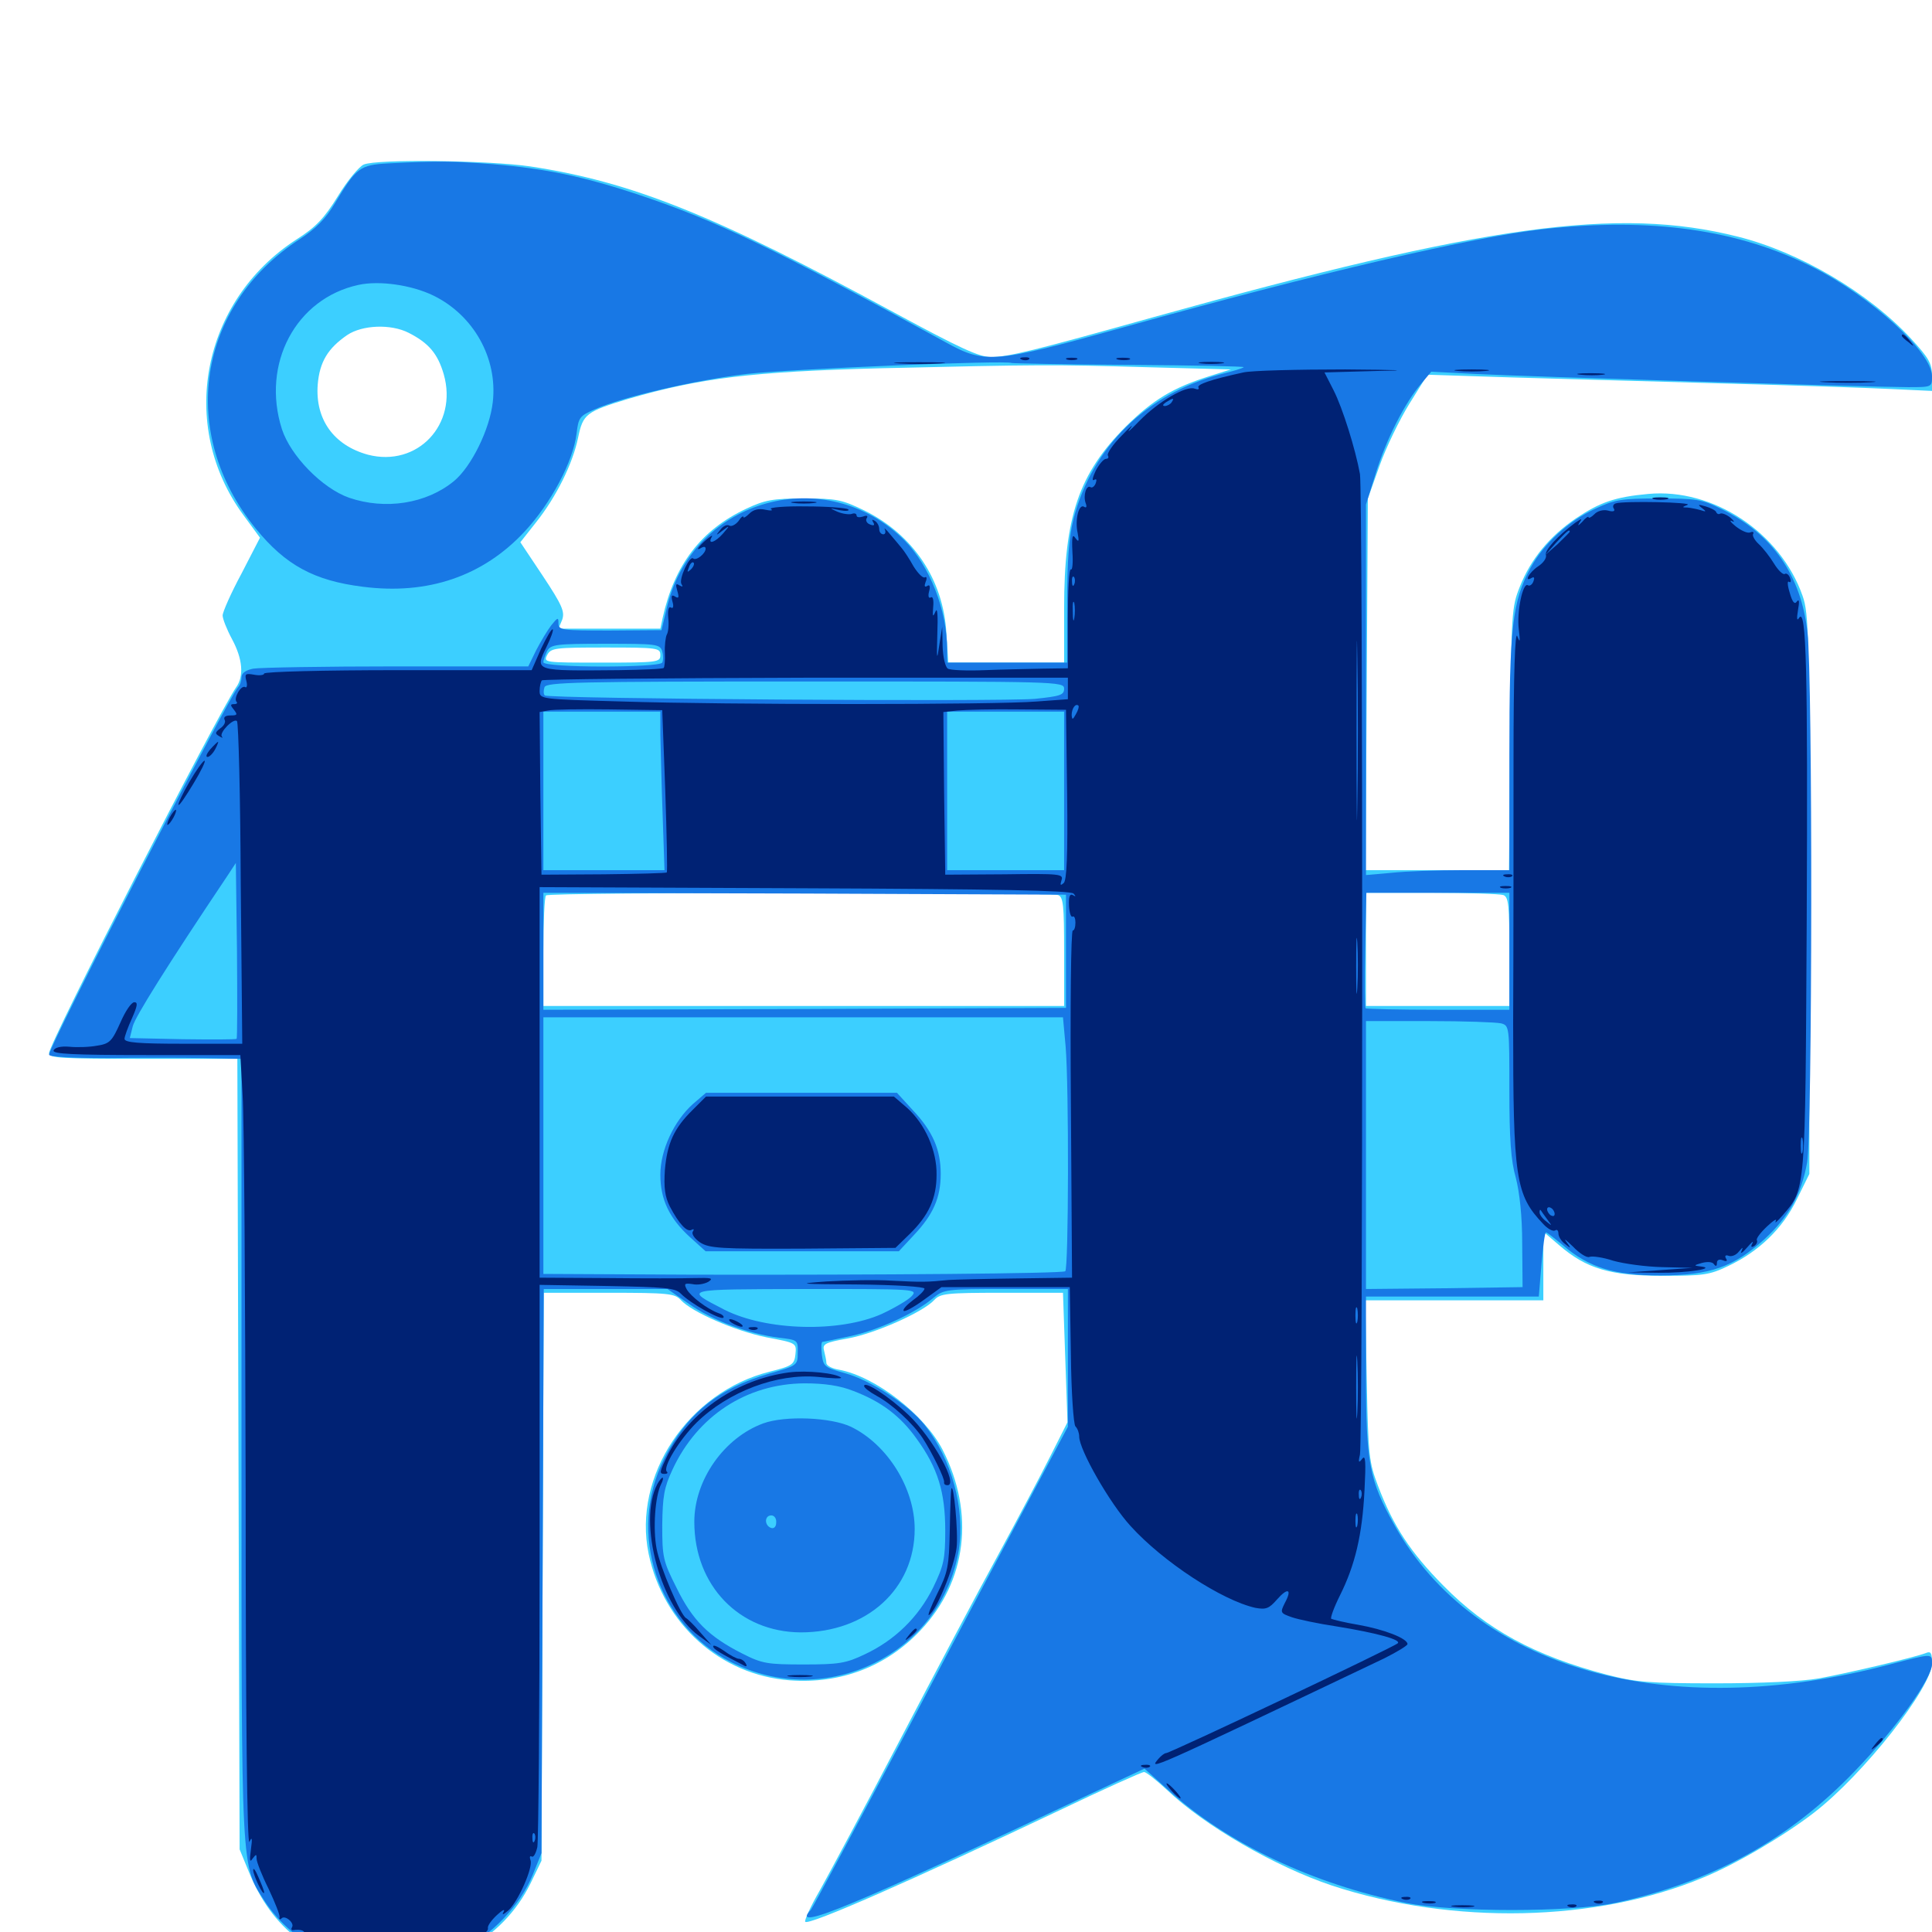 <svg xmlns="http://www.w3.org/2000/svg" viewBox="0 -1000 1000 1000">
	<path fill="#3ccfff" d="M188.281 -914.844C185.938 -913.867 179.883 -906.641 175 -898.633C167.773 -886.914 163.477 -882.422 153.32 -875.977C104.297 -844.141 91.992 -779.688 125.977 -733.398L134.57 -721.68L125 -703.125C119.531 -692.969 115.234 -683.203 115.234 -681.445C115.234 -679.688 117.383 -674.219 120.117 -669.141C125.586 -658.984 126.367 -650 122.266 -644.336C112.5 -630.078 25.391 -460.156 25.391 -454.883C25.391 -452.344 31.445 -451.953 74.219 -451.953H122.852L123.438 -247.461L124.023 -42.773L128.516 -31.836C140.82 -1.172 162.5 15.039 194.727 18.164C228.516 21.289 260.156 4.297 274.609 -25.195L280.273 -36.914L280.859 -183.984L281.445 -330.859H315.234C345.898 -330.859 349.219 -330.469 352.344 -327.148C358.008 -320.898 380.469 -311.133 396.68 -307.812C412.305 -304.883 412.305 -304.883 411.719 -299.023C411.133 -293.75 410.156 -292.969 398.438 -290.039C356.25 -279.492 327.344 -236.133 335.742 -195.703C343.359 -159.375 372.852 -133.008 408.789 -130.273C434.961 -128.32 458.789 -137.305 476.562 -156.25C500.391 -181.445 504.688 -216.797 487.891 -249.609C478.516 -267.773 453.125 -287.5 434.375 -291.016C430.664 -291.602 427.734 -293.164 427.734 -294.531C427.734 -295.703 427.148 -298.438 426.562 -300.781C425.586 -304.297 426.758 -305.078 438.867 -307.227C452.93 -309.766 477.93 -320.898 483.594 -327.148C486.719 -330.469 489.844 -330.859 518.555 -330.859H550.195L551.367 -297.266L552.539 -263.867L543.555 -246.094C538.672 -236.328 526.562 -213.477 516.602 -195.117C506.641 -176.953 483.789 -133.789 465.82 -99.414C447.852 -65.039 429.102 -30.078 424.414 -21.68C419.531 -13.281 416.211 -5.859 416.797 -5.273C418.75 -3.32 472.461 -26.953 548.633 -63.086C571.484 -74.023 591.016 -82.812 592.188 -82.812C593.164 -82.812 598.438 -78.711 603.906 -73.633C623.633 -54.883 659.766 -33.984 689.453 -24.023C751.953 -3.516 826.172 -5.078 881.445 -28.125C898.633 -35.156 923.438 -49.805 938.867 -61.719C964.453 -81.445 1000 -126.562 1000 -139.258C1000 -144.531 999.414 -145.508 996.68 -144.336C990.43 -141.992 956.445 -133.984 941.406 -131.25C932.422 -129.688 911.719 -128.711 887.695 -128.711C853.32 -128.711 846.68 -129.297 831.641 -133.203C794.531 -142.969 769.531 -156.445 747.07 -179.297C730.078 -196.484 721.094 -210.156 713.281 -230.859C708.594 -243.164 708.203 -246.484 707.422 -285.547L706.641 -326.953H752.734H798.828V-344.727V-362.5L807.031 -355.469C821.094 -343.359 833.398 -339.648 860.352 -339.648C881.641 -339.648 884.766 -340.039 894.531 -344.727C910.547 -352.344 922.656 -364.062 930.078 -379.297L936.523 -392.383V-536.914C936.523 -671.094 936.328 -682.227 933.008 -691.602C921.484 -724.414 886.719 -747.461 853.125 -744.336C835.938 -742.773 828.125 -740.039 815.625 -731.641C802.148 -722.461 792.383 -710.742 786.719 -696.484C782.422 -685.742 782.227 -683.203 781.641 -617.578L781.055 -549.609H743.945H706.836L707.422 -645.898L708.008 -741.992L714.062 -758.984C717.383 -768.359 724.414 -782.812 729.492 -791.016L738.867 -806.055L781.055 -804.688C804.297 -804.102 853.516 -802.539 890.625 -801.562C927.734 -800.586 967.383 -799.219 979.102 -798.633L1000 -797.656V-805.273C1000 -811.914 998.438 -814.648 989.062 -824.805C966.992 -848.633 931.445 -869.531 899.414 -877.539C837.305 -893.164 769.141 -883.789 596.68 -835.742C534.57 -818.359 521.875 -815.234 512.891 -815.234C506.641 -815.234 496.68 -819.922 463.086 -838.086C369.922 -888.672 327.148 -905.859 274.414 -913.867C253.32 -916.992 195.312 -917.773 188.281 -914.844ZM211.523 -827.734C221.875 -822.461 226.562 -816.992 229.688 -806.25C237.109 -780.273 216.016 -758.008 190.43 -764.648C172.656 -769.531 163.086 -783.008 164.453 -800.977C165.43 -812.695 169.727 -819.727 179.688 -826.562C187.5 -831.836 202.344 -832.422 211.523 -827.734ZM592.578 -809.961L637.109 -808.789L626.562 -805.469C607.227 -799.414 596.875 -793.164 582.812 -779.297C558.398 -754.883 550.781 -732.617 550.781 -684.961V-657.031H520.703H490.82L489.844 -672.266C488.281 -700 472.656 -723.242 447.461 -735.742C435.742 -741.406 433.008 -741.992 416.016 -741.992C400 -741.992 395.898 -741.211 386.328 -736.719C362.891 -725.781 349.023 -707.617 342.969 -680.078L341.797 -674.609H315.43H289.062L291.016 -679.297C292.383 -683.398 291.016 -686.719 281.055 -701.758L269.336 -719.336L277.344 -729.492C288.086 -742.969 296.484 -760.156 299.219 -773.438C301.758 -785.742 303.32 -786.914 325.195 -793.555C362.109 -804.297 389.062 -807.617 455.078 -809.375C538.867 -811.328 545.508 -811.328 592.578 -809.961ZM341.797 -660.938C341.797 -657.227 340.43 -657.031 311.523 -657.031C281.641 -657.031 281.25 -657.031 283.203 -660.938C285.156 -664.648 287.305 -664.844 313.477 -664.844C340.43 -664.844 341.797 -664.648 341.797 -660.938ZM547.656 -536.719C550.391 -535.742 550.781 -531.25 550.781 -507.422V-479.297H416.016H281.25V-507.227C281.25 -522.656 281.836 -535.938 282.617 -536.523C284.18 -538.281 543.555 -538.281 547.656 -536.719ZM778.125 -536.719C780.859 -535.742 781.25 -531.25 781.25 -507.422V-479.297H744.141H707.031V-508.594V-537.891H741.016C759.766 -537.891 776.367 -537.305 778.125 -536.719Z"/>
	<path fill="#1878e5" d="M200.977 -915.43C186.133 -914.648 184.375 -913.086 173.438 -894.922C168.555 -886.719 163.477 -881.641 155.078 -876.172C101.953 -841.602 91.992 -775.977 132.422 -726.367C147.852 -707.422 162.695 -699.414 187.891 -696.289C221.484 -691.992 250 -701.758 271.484 -724.805C285.156 -739.453 296.68 -761.133 298.438 -775.586C299.414 -783.984 300 -784.766 308.203 -788.281C322.266 -794.531 360.156 -803.32 386.523 -806.445C408.594 -808.984 520.898 -813.672 523.633 -812.109C524.219 -811.914 551.562 -811.328 584.57 -811.133C617.578 -810.938 644.141 -810.352 643.75 -809.961C643.359 -809.375 637.891 -807.812 631.641 -806.25C593.359 -796.094 565.234 -768.555 555.664 -731.445C553.32 -722.266 552.344 -710.156 552.344 -687.891V-657.031H521.289H490.234V-663.672C490.234 -684.18 481.25 -707.031 468.164 -720.312C427.539 -760.742 359.57 -742.188 345.508 -686.914L342.383 -673.828L315.625 -673.633C290.82 -673.633 289.062 -673.828 289.062 -677.344C289.062 -680.664 288.672 -680.469 285.352 -676.367C283.398 -673.828 279.883 -667.969 277.539 -663.477L273.438 -655.078H205.273C167.773 -655.078 134.375 -654.492 131.055 -653.906C127.148 -653.125 125 -651.562 125 -649.414C125 -647.656 124.219 -645.312 123.242 -644.336C118.164 -638.867 25.391 -458.594 25.391 -454.102C25.391 -452.93 37.695 -452.344 55.273 -452.344C71.484 -452.539 93.945 -452.539 105.078 -452.344L125 -451.953V-250.195C125 -27.93 124.609 -35.156 137.109 -15.82C144.336 -4.688 156.055 5.273 169.141 11.328C177.344 15.234 181.836 15.82 202.148 15.82C224.805 15.82 226.172 15.625 238.672 9.375C254.688 1.562 269.336 -13.867 275.781 -29.688L280.273 -40.82L280.859 -186.914L281.445 -332.812H313.477H345.508L356.445 -325.195C368.555 -316.602 387.5 -309.57 403.125 -307.617C412.891 -306.445 413.086 -306.445 412.891 -299.805C412.891 -293.359 412.695 -293.164 398.242 -289.062C371.875 -281.445 355.469 -268.164 343.945 -245.312C324.414 -206.641 340.039 -159.18 378.516 -139.648C427.93 -114.648 487.5 -144.141 496.289 -197.852C499.609 -218.945 492.578 -244.922 478.516 -262.5C470.312 -272.852 450.781 -285.547 437.305 -289.258C426.758 -292.188 426.172 -292.773 425.391 -298.828C425 -302.539 425 -305.469 425.781 -305.469C426.367 -305.469 432.812 -306.836 440.039 -308.398C454.102 -311.328 473.828 -320.312 483.008 -328.125C488.477 -332.617 489.648 -332.812 520.703 -332.812H552.734V-297.266V-261.523L534.57 -227.344C524.609 -208.594 494.922 -152.734 468.945 -103.32C442.773 -53.906 420.703 -12.695 419.727 -11.523C408.398 0.391 440.625 -13.086 565.234 -71.875L592.383 -84.57L604.297 -73.828C634.961 -45.898 679.492 -24.805 727.734 -15.039C752.539 -10.156 812.695 -10.156 835.938 -15.039C886.133 -25.781 926.172 -47.852 960.352 -83.594C981.445 -105.469 1000 -131.25 1000 -138.672C1000 -144.336 1000.586 -144.336 978.125 -138.477C862.891 -108.008 763.281 -136.133 721.68 -210.742C708.789 -233.789 707.031 -242.578 707.031 -288.477V-328.906H751.758H796.484L797.852 -345.508C798.633 -354.688 799.609 -362.109 800.195 -362.109C800.781 -362.109 804.688 -358.984 809.18 -355.273C822.461 -343.945 835.547 -339.844 859.375 -339.844C884.961 -339.844 897.266 -344.141 913.281 -358.594C925.781 -370.117 932.422 -381.836 935.352 -398.242C938.086 -412.891 938.281 -649.219 935.547 -672.656C932.227 -702.344 917.383 -723.633 891.016 -736.523C880.859 -741.602 877.93 -741.992 858.398 -741.992C839.258 -741.992 835.742 -741.406 825.781 -736.719C811.719 -730.273 799.023 -718.555 792.188 -706.055C782.812 -688.672 781.25 -675.586 781.25 -609.766V-549.609H757.422C744.141 -549.609 727.539 -549.023 720.312 -548.242L707.031 -547.07V-642.969V-738.867L712.109 -755.078C717.383 -772.266 727.148 -791.602 735.742 -801.562L740.82 -807.617L763.477 -806.445C790.43 -805.078 969.531 -799.609 987.5 -799.609C1000 -799.609 1000 -799.609 1000 -805.273C1000 -817.578 968.75 -846.289 938.672 -861.523C899.805 -881.25 854.883 -887.5 799.219 -881.445C763.281 -877.539 683.398 -858.984 581.836 -830.664C514.453 -811.914 509.961 -811.523 489.453 -822.852C401.367 -871.094 370.312 -885.938 331.055 -899.023C302.344 -908.594 282.812 -912.695 254.883 -915.039C233.984 -916.602 227.344 -916.797 200.977 -915.43ZM224.219 -847.07C245.117 -836.914 257.617 -814.648 255.078 -791.992C253.516 -777.734 243.945 -758.398 234.961 -750.977C220.703 -739.258 199.414 -735.938 180.664 -742.383C166.797 -747.266 150.391 -764.062 145.898 -777.93C135.156 -811.719 153.125 -845.508 185.547 -852.539C196.289 -854.883 212.891 -852.539 224.219 -847.07ZM342.773 -662.891C343.359 -660.742 343.359 -658.203 342.773 -657.031C341.016 -654.297 281.25 -654.297 281.25 -657.227C281.25 -658.398 282.227 -660.938 283.203 -663.086C285.156 -666.406 287.695 -666.797 313.477 -666.797C339.844 -666.797 341.602 -666.602 342.773 -662.891ZM550.781 -643.555C550.781 -640.234 548.828 -639.648 535.742 -638.281C518.164 -636.719 283.789 -638.281 282.031 -640.039C281.25 -640.625 281.25 -642.578 281.836 -644.336C283.008 -646.875 298.047 -647.266 416.992 -647.266C547.461 -647.266 550.781 -647.266 550.781 -643.555ZM341.797 -619.531C341.992 -612.695 342.383 -594.336 342.969 -578.516L343.945 -549.609H312.695H281.25V-590.625V-631.641H311.523H341.797ZM550.781 -590.625V-549.609H520.508H490.234V-590.625V-631.641H520.508H550.781ZM122.461 -462.305C121.875 -461.914 109.375 -461.914 94.336 -462.109L67.188 -462.695L68.75 -468.945C70.117 -473.828 85.742 -499.023 117.969 -547.07L122.07 -553.32L122.656 -508.203C122.852 -483.398 122.852 -462.695 122.461 -462.305ZM551.758 -507.617V-478.32L416.602 -477.734L281.25 -477.344V-507.617V-537.891L416.602 -537.5L551.758 -536.914ZM781.25 -507.617V-477.344H744.531C724.219 -477.344 707.227 -477.734 706.836 -478.125C706.445 -478.516 706.25 -492.188 706.641 -508.398L707.227 -537.891H744.336H781.25ZM551.562 -458.398C553.32 -437.695 553.125 -342.969 551.367 -341.992C549.414 -340.82 455.664 -340.039 358.984 -340.234L281.25 -340.625V-407.031V-473.438H415.82H550.195ZM776.953 -470.312C781.25 -469.141 781.25 -468.555 781.25 -435.547C781.25 -410.547 782.031 -399.219 784.57 -390.43C786.523 -382.812 787.891 -370.703 787.891 -356.25L788.086 -333.789L747.656 -333.203L707.031 -332.812V-402.148V-471.484H739.844C757.812 -471.484 774.414 -470.898 776.953 -470.312ZM471.875 -329.102C470.117 -327.148 463.086 -323.047 456.445 -319.922C434.57 -310.156 396.68 -311.133 375 -322.07C353.906 -333.008 352.734 -332.617 416.797 -332.812C474.023 -332.812 475.195 -332.812 471.875 -329.102ZM441.602 -280.078C456.055 -274.609 466.016 -267.188 474.609 -255.078C485.352 -240.234 489.258 -227.734 489.258 -207.812C489.258 -192.969 488.477 -189.648 483.008 -178.32C475.391 -162.891 463.086 -150.977 447.656 -143.75C437.891 -139.062 434.18 -138.477 416.016 -138.477C397.266 -138.477 394.531 -138.867 384.18 -144.141C366.797 -152.93 358.398 -161.328 350.195 -178.125C343.164 -191.992 342.773 -194.141 342.773 -210.547C342.969 -225.586 343.75 -230.078 348.047 -239.258C360.938 -267.188 386.523 -283.789 416.406 -283.984C426.758 -283.984 434.766 -282.812 441.602 -280.078ZM358.594 -428.516C348.828 -419.727 341.797 -404.688 341.797 -391.992C341.797 -379.102 346.484 -369.336 357.227 -359.57L365.234 -352.344H415.234H465.234L473.047 -360.742C483.008 -371.289 486.914 -380.078 486.914 -392.383C486.914 -404.883 482.812 -414.453 472.461 -425.391L464.258 -434.375H414.844H365.43ZM395.117 -263.281C374.805 -255.859 359.375 -233.984 359.375 -212.305C359.375 -179.297 382.617 -155.273 414.453 -155.078C448.633 -155.078 473.438 -177.539 473.438 -208.594C473.438 -229.688 459.375 -252.344 440.43 -261.523C430.078 -266.406 406.445 -267.383 395.117 -263.281ZM401.758 -211.914C401.758 -209.766 400.586 -208.594 399.023 -209.18C395.508 -210.547 395.703 -215.625 399.219 -215.625C400.781 -215.625 401.953 -214.062 401.758 -211.914ZM438.867 -210.547C439.648 -211.328 439.258 -212.695 438.086 -213.867C436.719 -215.234 435.547 -215.234 434.766 -214.062C433.398 -211.719 437.109 -208.789 438.867 -210.547Z"/>
	<path fill="#002274" d="M984.375 -826.172C984.375 -825.781 985.938 -824.219 987.891 -822.852C990.82 -820.312 991.016 -820.508 988.477 -823.633C985.938 -826.758 984.375 -827.734 984.375 -826.172ZM528.906 -813.867C527.344 -814.453 527.93 -815.039 530.078 -815.039C532.227 -815.234 533.398 -814.648 532.617 -814.062C532.031 -813.477 530.273 -813.281 528.906 -813.867ZM552.344 -813.867C550.977 -814.453 551.953 -814.844 554.688 -814.844C557.422 -814.844 558.398 -814.453 557.227 -813.867C555.859 -813.477 553.516 -813.477 552.344 -813.867ZM578.711 -813.867C576.758 -814.453 577.93 -814.844 581.055 -814.844C584.375 -814.844 585.742 -814.453 584.57 -813.867C583.203 -813.477 580.469 -813.477 578.711 -813.867ZM465.43 -811.914C459.18 -812.305 463.867 -812.5 475.586 -812.5C487.5 -812.5 492.578 -812.305 486.914 -811.914C481.25 -811.523 471.68 -811.523 465.43 -811.914ZM621.68 -811.914C618.555 -812.305 621.094 -812.695 626.953 -812.695C632.812 -812.695 635.352 -812.305 632.422 -811.914C629.297 -811.523 624.609 -811.523 621.68 -811.914ZM643.555 -807.227C626.562 -803.516 619.336 -800.977 620.312 -799.414C620.898 -798.438 619.922 -798.242 618.359 -798.828C614.062 -800.586 599.609 -792.188 589.844 -782.227C584.961 -777.148 582.812 -775.391 584.961 -778.125C587.109 -781.055 585.156 -779.297 580.664 -774.609C575.977 -769.922 572.852 -765.234 573.438 -764.258C574.023 -763.281 573.633 -762.5 572.461 -762.5C571.289 -762.5 568.945 -759.766 567.188 -756.445C565.625 -753.125 565.039 -750.977 566.211 -751.562C567.578 -752.344 567.773 -751.758 567.188 -750C566.602 -748.242 565.234 -747.266 564.453 -747.852C562.305 -749.219 560.547 -743.555 561.914 -739.648C562.695 -737.695 562.305 -736.914 561.133 -737.695C558.398 -739.453 556.25 -730.859 557.812 -724.023C558.594 -719.727 558.398 -719.141 556.641 -721.484C555.078 -723.828 554.688 -722.266 555.078 -714.258C555.469 -708.789 555.078 -704.688 554.297 -705.273C553.32 -705.664 552.734 -694.336 552.734 -680.078V-654.102L539.648 -653.906C532.227 -653.711 518.75 -653.516 509.57 -653.125C500.391 -652.734 491.797 -653.125 490.625 -653.906C489.258 -654.688 488.086 -659.961 487.891 -665.43L487.695 -675.586L486.133 -665.82C484.961 -657.617 484.766 -658.594 485.156 -671.68C485.547 -681.836 485.156 -685.938 484.18 -683.398C482.812 -680.273 482.617 -680.859 483.008 -685.742C483.398 -689.453 482.812 -691.406 481.836 -690.82C480.664 -690.039 480.273 -691.406 480.859 -693.75C481.641 -696.484 481.25 -697.656 479.883 -696.68C478.516 -695.898 478.32 -696.68 479.102 -698.828C479.883 -700.586 479.688 -701.758 478.711 -701.172C477.734 -700.586 475.195 -703.125 472.852 -706.836C470.703 -710.742 467.969 -714.844 466.797 -716.211C465.82 -717.383 463.086 -720.703 460.742 -723.438C458.594 -726.172 457.227 -727.148 458.008 -725.977C458.594 -724.609 458.203 -723.438 457.227 -723.438C456.055 -723.438 455.078 -724.609 455.078 -726.172C455.078 -727.734 454.102 -729.688 452.734 -730.469C451.367 -731.25 451.172 -731.055 451.953 -729.688C452.93 -728.125 452.344 -727.734 450.391 -728.516C448.633 -729.102 447.852 -730.664 448.633 -731.836C449.414 -733.008 448.633 -733.398 446.68 -732.617C444.727 -732.031 443.359 -732.227 443.359 -733.203C443.359 -734.18 442.188 -734.57 440.82 -733.984C439.453 -733.594 436.133 -733.984 433.398 -735.156C429.102 -737.109 429.102 -737.109 434.57 -735.938C437.695 -735.352 439.844 -735.547 439.062 -736.328C438.086 -737.109 428.32 -737.891 417.188 -737.891C406.055 -738.086 397.852 -737.305 399.023 -736.523C400.391 -735.742 399.023 -735.547 396.289 -736.133C392.969 -736.914 390.039 -736.328 387.891 -734.18C386.133 -732.422 384.766 -731.641 384.766 -732.422C384.766 -733.203 383.594 -732.422 382.227 -730.273C380.664 -728.32 378.516 -727.344 377.539 -727.93C376.367 -728.711 374.219 -727.734 372.852 -725.781C370.312 -722.656 370.508 -722.656 374.023 -725.391C377.93 -728.32 377.93 -728.125 374.219 -723.828C370.312 -719.336 366.016 -717.773 368.359 -722.07C369.141 -723.242 367.969 -722.656 365.625 -720.703C361.133 -716.797 359.766 -714.453 363.281 -716.602C364.453 -717.188 365.234 -716.992 365.234 -716.016C365.234 -713.477 360.352 -709.57 358.789 -710.938C357.031 -712.695 351.172 -700.195 352.734 -697.656C353.711 -696.289 353.32 -696.094 351.562 -697.07C349.805 -698.242 349.609 -697.461 350.586 -694.141C351.562 -690.82 351.367 -690.039 349.414 -691.211C347.656 -692.383 347.266 -691.602 348.047 -688.672C348.828 -686.133 348.438 -684.766 347.266 -685.547C346.094 -686.328 345.508 -684.18 345.898 -680.078C346.289 -676.562 345.898 -672.656 345.117 -671.484C344.531 -670.312 343.945 -666.016 344.141 -662.109C344.336 -658.203 343.945 -654.688 343.555 -654.297C342.969 -653.711 332.617 -653.32 320.312 -653.125C276.367 -652.734 276.758 -652.539 282.812 -665.039C285.156 -669.727 286.523 -673.828 286.133 -674.219C285.547 -674.805 283.008 -670.312 280.078 -664.258L275.195 -653.125H205.859C167.773 -653.125 136.719 -652.344 136.719 -651.367C136.719 -650.586 134.375 -650.195 131.445 -650.781C126.953 -651.562 126.562 -651.172 127.539 -647.461C128.125 -645.312 127.734 -643.75 126.953 -644.336C124.805 -645.703 120.703 -638.477 122.461 -636.719C123.047 -636.133 122.656 -635.547 121.094 -635.547C119.141 -635.547 119.141 -634.961 121.094 -632.617C123.047 -630.078 122.852 -629.688 119.336 -629.688C116.797 -629.688 115.625 -628.906 116.211 -627.539C116.992 -626.367 116.016 -624.414 114.062 -623.047C111.328 -620.898 111.133 -620.312 113.477 -618.945C115.039 -617.969 115.625 -617.969 114.844 -618.75C113.281 -620.703 120.898 -628.516 122.656 -626.758C123.438 -625.977 124.414 -588.086 124.609 -542.578L125.391 -459.766H94.922C71.875 -459.766 64.453 -460.352 64.453 -462.305C64.453 -463.477 66.211 -468.359 68.359 -473.047C71.094 -479.297 71.484 -481.25 69.531 -481.25C67.969 -481.25 64.844 -476.562 62.305 -470.703C58.008 -461.133 56.836 -459.766 50.391 -458.789C46.484 -458.008 39.844 -457.812 35.938 -458.203C31.445 -458.594 28.32 -457.812 27.734 -456.25C27.148 -454.492 37.891 -453.906 75.781 -453.906H124.414L125.586 -433.008C126.367 -421.68 126.953 -329.102 127.148 -227.539C127.148 -110.547 127.93 -44.141 129.102 -46.68C130.469 -49.609 130.664 -48.438 129.883 -42.773C129.102 -37.109 129.297 -35.742 130.664 -37.891C132.617 -40.43 132.812 -40.43 132.812 -37.891C132.812 -36.328 135.547 -29.297 139.062 -22.266C142.383 -15.234 144.922 -8.789 144.727 -7.617C144.336 -6.641 144.922 -6.25 145.703 -7.031C147.461 -8.984 152.539 -4.688 151.172 -2.539C150.586 -1.562 150.781 -0.781 151.758 -0.977C155.664 -1.562 158.398 -0.586 157.227 1.172C156.445 2.344 156.641 3.125 157.617 2.93C161.328 2.344 164.258 3.32 163.281 4.688C162.695 5.664 164.258 6.25 166.602 6.25C168.945 6.055 170.703 7.031 170.508 8.203C170.117 9.961 178.906 10.547 201.367 10.547C230.078 10.547 233.203 10.156 236.719 6.641C238.867 4.492 241.797 3.32 243.359 3.906C245.117 4.492 245.703 4.102 245.117 3.125C244.531 1.953 244.922 0.977 245.898 0.977C247.07 0.781 249.219 0.586 250.586 0.391C251.758 0.195 252.734 -0.977 252.539 -2.148C252.344 -3.32 254.492 -6.25 257.227 -8.789C259.961 -11.328 261.523 -12.109 260.742 -10.547C259.57 -8.594 260.352 -8.789 263.086 -11.133C268.164 -15.625 275.977 -33.398 274.609 -37.109C274.023 -38.672 274.219 -39.648 275.195 -39.062C276.172 -38.477 277.344 -40.625 278.125 -43.945C278.711 -47.461 279.297 -114.258 279.297 -192.578V-334.961L314.062 -334.375C344.141 -333.789 349.414 -333.398 352.344 -330.469C357.227 -325.391 373.047 -316.602 374.414 -317.969C375 -318.555 373.828 -319.727 371.875 -320.312C366.016 -322.461 357.617 -328.906 355.469 -332.617C353.906 -335.547 354.297 -335.938 358.398 -335.352C360.938 -334.766 364.453 -335.352 366.602 -336.523C369.531 -338.477 368.164 -338.672 359.375 -338.477C353.516 -338.281 333.008 -338.281 314.062 -338.477L279.297 -338.672V-439.844V-540.82L416.406 -540.234C515.039 -539.844 554.102 -539.062 555.664 -537.5C557.031 -535.938 556.836 -535.742 555.273 -536.719C553.711 -537.5 553.125 -535.938 553.32 -531.25C553.516 -527.539 554.297 -525 555.273 -525.586C556.055 -525.977 556.641 -524.609 556.641 -522.461C556.641 -520.117 556.055 -518.359 555.273 -518.359C554.297 -518.359 553.906 -477.93 554.297 -428.516L554.883 -338.672L525.977 -338.281C510.156 -338.086 494.531 -337.695 491.211 -337.5C479.297 -336.328 477.344 -336.328 461.914 -337.109C453.32 -337.695 437.891 -337.305 427.734 -336.719C411.523 -335.547 413.477 -335.352 443.945 -335.156C463.672 -334.961 478.516 -333.984 478.516 -333.008C478.516 -332.031 475.781 -329.297 472.461 -326.953C469.336 -324.609 466.992 -322.07 467.773 -321.484C468.359 -320.898 473.047 -323.438 478.125 -327.148L487.305 -333.789H520.508H553.711L554.297 -298.633C554.492 -279.297 555.664 -262.695 556.641 -261.719C557.812 -260.547 558.594 -258.203 558.594 -256.445C558.594 -249.609 574.414 -221.875 585.156 -210.156C601.953 -191.602 632.422 -171.68 649.805 -167.773C655.273 -166.797 656.836 -167.383 660.938 -172.07C666.602 -178.516 668.945 -177.539 665.039 -170.312C662.5 -165.234 662.695 -165.039 668.75 -162.891C672.266 -161.719 682.422 -159.57 691.602 -158.203C713.281 -154.688 725.586 -151.172 723.438 -149.414C721.094 -147.266 605.664 -92.578 603.516 -92.578C602.734 -92.578 600.977 -91.211 599.609 -89.648C594.531 -83.594 592.969 -82.812 716.406 -141.602C723.047 -144.922 728.516 -148.242 728.516 -149.023C728.516 -151.953 716.406 -156.641 703.125 -158.984C696.094 -160.156 689.844 -161.719 689.062 -162.109C688.477 -162.5 690.43 -167.969 693.555 -174.219C701.367 -189.844 705.078 -205.469 706.25 -228.32C707.031 -243.359 706.836 -247.266 705.078 -244.922C703.32 -242.578 702.93 -242.969 703.906 -247.07C705.469 -254.297 705.469 -746.289 703.906 -754.688C701.562 -767.578 694.922 -788.867 690.234 -798.047L685.547 -807.227L713.281 -808.008C731.055 -808.203 724.805 -808.594 696.289 -808.789C671.68 -808.789 647.852 -808.203 643.555 -807.227ZM606.445 -791.797C605.859 -790.82 604.102 -789.844 602.93 -789.844C601.562 -789.844 601.758 -790.625 603.516 -791.797C607.227 -794.141 608.008 -794.141 606.445 -791.797ZM357.617 -705.273C355.664 -703.516 355.469 -703.711 356.641 -706.445C357.227 -708.398 358.398 -709.375 358.984 -708.789C359.57 -708.203 358.984 -706.641 357.617 -705.273ZM556.055 -697.656C555.469 -696.094 554.883 -696.68 554.883 -698.828C554.688 -700.977 555.273 -702.148 555.859 -701.367C556.445 -700.781 556.641 -699.023 556.055 -697.656ZM702.539 -584.375C702.344 -563.672 702.148 -580.469 702.148 -621.875C702.148 -663.281 702.344 -680.078 702.539 -659.57C702.93 -638.867 702.93 -604.883 702.539 -584.375ZM556.055 -680.078C555.664 -677.539 555.273 -679.102 555.273 -683.398C555.078 -687.695 555.469 -689.648 556.055 -687.891C556.445 -685.938 556.445 -682.422 556.055 -680.078ZM552.734 -643.75V-638.086L536.719 -636.914C515.625 -635.156 376.172 -635.156 321.875 -636.914C279.883 -638.086 279.297 -638.086 279.297 -642.383C279.297 -644.727 279.883 -647.07 280.469 -647.852C281.25 -648.438 342.773 -649.023 417.188 -649.219H552.734ZM556.836 -630.273C555.273 -627.344 554.883 -627.344 554.688 -629.883C554.688 -633.203 556.641 -636.133 558.203 -634.766C558.594 -634.18 558.008 -632.227 556.836 -630.273ZM344.336 -590.82C345.117 -567.773 345.508 -548.828 345.117 -548.438C344.922 -548.047 330.078 -547.656 312.5 -547.461L280.273 -547.266L279.688 -589.258L279.297 -631.445L283.594 -632.227C286.133 -632.812 300.391 -633.008 315.43 -632.812L342.773 -632.422ZM552.344 -588.867C552.734 -557.422 552.148 -544.336 550.586 -542.969C548.828 -541.406 548.633 -541.797 549.414 -544.336C550.586 -547.656 548.828 -547.852 519.922 -547.461L489.258 -547.266L488.672 -589.258L488.281 -631.445L495.508 -632.227C499.609 -632.617 513.867 -633.008 527.344 -632.812L551.758 -632.617ZM428.125 -542.383C435.938 -542.578 430.078 -542.969 415.039 -542.969C400 -542.969 393.555 -542.773 400.781 -542.383C408.008 -541.992 420.312 -541.992 428.125 -542.383ZM517.188 -542.383C518.945 -542.969 516.992 -543.359 512.695 -543.164C508.398 -543.164 506.836 -542.773 509.375 -542.383C511.719 -541.992 515.234 -541.992 517.188 -542.383ZM702.539 -488.672C702.148 -481.836 701.953 -486.914 701.953 -499.805C701.953 -512.695 702.148 -518.164 702.539 -512.109C702.93 -505.859 702.93 -495.312 702.539 -488.672ZM702.539 -315.82C701.953 -313.867 701.562 -315.43 701.562 -319.141C701.562 -322.852 701.953 -324.414 702.539 -322.656C702.93 -320.703 702.93 -317.578 702.539 -315.82ZM702.539 -268.945C702.148 -261.523 701.953 -267.578 701.953 -282.031C701.953 -296.484 702.148 -302.539 702.539 -295.312C702.93 -287.891 702.93 -276.172 702.539 -268.945ZM704.492 -225C703.906 -223.438 703.32 -224.023 703.32 -226.172C703.125 -228.32 703.711 -229.492 704.297 -228.711C704.883 -228.125 705.078 -226.367 704.492 -225ZM702.539 -210.352C701.953 -208.398 701.562 -209.57 701.562 -212.695C701.562 -216.016 701.953 -217.383 702.539 -216.211C702.93 -214.844 702.93 -212.109 702.539 -210.352ZM276.758 -47.266C276.172 -45.703 275.586 -46.289 275.586 -48.438C275.391 -50.586 275.977 -51.758 276.562 -50.977C277.148 -50.391 277.344 -48.633 276.758 -47.266ZM754.492 -808.008C750.391 -808.398 753.711 -808.789 761.719 -808.789C769.727 -808.789 773.047 -808.398 769.141 -808.008C765.039 -807.617 758.398 -807.617 754.492 -808.008ZM817.969 -806.055C814.453 -806.445 816.797 -806.836 823.242 -806.836C829.688 -806.836 832.617 -806.445 829.688 -806.055C826.758 -805.664 821.484 -805.664 817.969 -806.055ZM944.922 -802.148C938.086 -802.539 943.164 -802.734 956.055 -802.734C968.945 -802.734 974.414 -802.539 968.359 -802.148C962.109 -801.758 951.562 -801.758 944.922 -802.148ZM856.055 -741.602C854.102 -742.188 855.664 -742.578 859.375 -742.578C863.086 -742.578 864.648 -742.188 862.891 -741.602C860.938 -741.211 857.812 -741.211 856.055 -741.602ZM410.742 -739.648C407.617 -740.039 410.156 -740.43 416.016 -740.43C421.875 -740.43 424.414 -740.039 421.484 -739.648C418.359 -739.258 413.672 -739.258 410.742 -739.648ZM836.328 -739.453C834.961 -739.062 834.57 -737.695 835.352 -736.719C836.133 -735.352 834.961 -734.961 832.227 -735.742C829.883 -736.328 826.758 -735.547 825.195 -733.789C823.633 -732.227 822.266 -731.641 822.266 -732.227C822.266 -733.008 820.703 -732.031 818.945 -729.883C816.992 -727.93 816.406 -727.539 817.383 -729.297C819.141 -731.836 818.945 -731.836 815.43 -729.492C806.445 -722.852 799.219 -715.039 800.195 -712.695C800.586 -711.133 798.828 -708.594 796.094 -706.836C791.406 -703.711 788.477 -698.242 792.969 -700.977C794.141 -701.562 794.336 -700.781 793.75 -699.219C793.164 -697.461 791.797 -696.484 790.82 -697.07C788.281 -698.828 784.961 -683.398 786.133 -674.219C786.914 -667.773 786.719 -666.992 785.352 -670.703C784.18 -673.828 783.398 -650.781 783.398 -607.227C783.398 -569.727 783.398 -508.203 783.203 -470.508C783.203 -389.453 784.375 -381.641 798.828 -366.406C800.977 -364.062 803.711 -362.5 804.883 -363.086C805.859 -363.867 806.641 -363.086 806.641 -361.523C806.641 -359.961 808.203 -357.422 810.156 -356.055C813.281 -353.516 813.281 -353.711 810.742 -357.227C809.18 -359.375 810.547 -358.203 814.062 -354.883C817.383 -351.367 821.289 -348.828 822.656 -349.414C824.023 -350 829.688 -349.219 834.961 -347.461C840.43 -345.898 851.758 -344.336 860.352 -344.141L875.977 -343.75L859.375 -342.578L842.773 -341.406L858.398 -341.211C873.047 -341.016 889.453 -343.555 879.883 -344.531C876.562 -344.922 876.758 -345.117 880.859 -346.289C883.789 -347.07 886.328 -346.875 887.109 -345.703C888.086 -344.336 888.672 -344.531 888.672 -346.289C888.672 -347.852 889.844 -348.438 891.797 -347.656C893.555 -346.875 894.336 -347.266 893.359 -348.633C892.578 -350 893.164 -350.586 894.727 -350C896.289 -349.414 898.633 -350.391 900 -352.148C902.148 -354.688 902.344 -354.688 901.367 -352.344C900.586 -350.781 901.953 -351.562 904.297 -354.297C906.641 -357.031 907.812 -358.008 907.031 -356.445C906.055 -354.688 906.445 -354.102 908.008 -355.078C909.18 -355.859 909.766 -357.227 909.375 -358.008C908.789 -358.789 911.133 -361.914 914.648 -365.234C917.969 -368.359 919.922 -369.531 919.141 -367.969C918.359 -366.406 919.922 -367.773 922.656 -370.898C934.766 -384.961 934.375 -381.836 935.156 -524.219C935.742 -653.711 934.961 -685.547 931.25 -680.273C930.078 -678.32 929.883 -679.688 930.664 -684.375C931.445 -688.477 931.25 -690.234 930.078 -688.672C928.906 -686.914 927.734 -688.281 926.367 -693.164C925.195 -696.875 925 -699.609 925.977 -698.828C926.953 -698.242 927.148 -699.219 926.562 -700.781C925.977 -702.539 924.609 -703.516 923.828 -702.93C922.852 -702.344 920.312 -704.883 918.164 -708.398C916.016 -711.914 912.5 -716.406 910.352 -718.359C908.203 -720.312 906.836 -722.852 907.422 -723.633C908.008 -724.609 907.227 -725 905.859 -724.414C904.492 -723.828 901.172 -725.391 898.438 -727.539C895.703 -729.688 894.922 -731.055 896.484 -730.273C898.047 -729.492 897.656 -730.273 895.703 -732.031C893.75 -733.594 891.406 -734.57 890.43 -734.18C889.648 -733.594 888.672 -733.984 888.281 -734.961C888.086 -735.742 885.547 -737.109 882.812 -737.891C878.906 -739.062 878.516 -738.867 880.859 -737.109C883.398 -735.156 883.203 -734.961 880.273 -735.938C878.32 -736.523 875.195 -737.109 873.438 -737.305C870.508 -737.305 870.508 -737.5 873.438 -738.672C876.953 -740.039 840.43 -740.82 836.328 -739.453ZM812.5 -724.805C812.5 -724.414 809.57 -721.68 806.25 -718.359L799.805 -712.695L805.469 -719.141C810.938 -725 812.5 -726.367 812.5 -724.805ZM933.008 -403.711C932.422 -401.758 932.031 -403.32 932.031 -407.031C932.031 -410.742 932.422 -412.305 933.008 -410.547C933.398 -408.594 933.398 -405.469 933.008 -403.711ZM804.688 -371.68C804.688 -370.508 803.906 -370.312 802.734 -370.898C801.758 -371.484 800.781 -373.047 800.781 -374.023C800.781 -375.195 801.758 -375.391 802.734 -374.805C803.906 -374.219 804.688 -372.656 804.688 -371.68ZM800.781 -368.945C803.516 -365.234 803.516 -365.234 800.391 -367.773C798.438 -369.141 796.875 -371.289 796.875 -372.461C796.875 -373.633 797.07 -374.023 797.461 -373.633C797.656 -373.242 799.219 -371.094 800.781 -368.945ZM108.789 -612.109C107.031 -609.961 106.25 -608.203 107.422 -608.203C108.398 -608.203 110.156 -609.961 111.328 -612.109C112.5 -614.258 113.086 -616.016 112.891 -616.016C112.5 -616.016 110.742 -614.258 108.789 -612.109ZM98.047 -595.312C94.531 -589.258 91.992 -583.789 92.383 -583.398C92.969 -583.008 96.289 -588.086 100.195 -594.531C104.102 -600.977 106.641 -606.25 105.859 -606.25C105.078 -606.25 101.562 -601.367 98.047 -595.312ZM87.891 -576.953C86.719 -574.805 86.328 -573.047 86.719 -573.047C87.305 -573.047 88.672 -574.805 89.844 -576.953C91.016 -579.102 91.406 -580.859 91.016 -580.859C90.43 -580.859 89.062 -579.102 87.891 -576.953ZM778.906 -546.289C777.344 -546.875 777.93 -547.461 780.078 -547.461C782.227 -547.656 783.398 -547.07 782.617 -546.484C782.031 -545.898 780.273 -545.703 778.906 -546.289ZM776.953 -540.43C775.586 -541.016 776.562 -541.406 779.297 -541.406C782.031 -541.406 783.008 -541.016 781.836 -540.43C780.469 -540.039 778.125 -540.039 776.953 -540.43ZM358.594 -425.586C348.828 -416.016 345.312 -408.203 344.141 -394.336C343.555 -385.352 344.141 -380.664 346.68 -375.586C351.367 -366.602 355.664 -361.914 358.008 -363.477C359.18 -364.062 359.375 -363.672 358.594 -362.5C357.812 -361.328 359.57 -358.789 362.5 -356.836C367.188 -353.906 372.852 -353.516 415.625 -353.711L463.477 -354.102L470.898 -361.328C480.664 -370.898 484.766 -379.688 484.766 -391.992C484.961 -404.492 478.711 -418.359 469.531 -426.562L462.695 -432.422H414.062H365.43ZM378.906 -315.234C380.469 -314.258 382.812 -313.281 383.789 -313.281C384.961 -313.281 384.375 -314.258 382.812 -315.234C381.25 -316.211 379.102 -317.188 377.93 -317.188C376.953 -317.188 377.344 -316.211 378.906 -315.234ZM388.281 -311.914C386.719 -312.5 387.305 -313.086 389.453 -313.086C391.602 -313.281 392.773 -312.695 391.992 -312.109C391.406 -311.523 389.648 -311.328 388.281 -311.914ZM408.398 -289.648C381.836 -286.133 357.227 -269.531 345.703 -247.07C341.211 -237.891 341.016 -237.109 344.141 -237.109C345.312 -237.109 345.898 -237.695 345.117 -238.281C342.969 -240.625 351.562 -254.688 360.547 -263.672C376.953 -279.688 402.148 -289.258 423.438 -287.305C430.469 -286.523 435.742 -286.328 435.352 -286.914C432.812 -289.258 417.578 -290.82 408.398 -289.648ZM447.266 -282.617C447.266 -281.641 450.195 -279.492 453.711 -277.539C461.719 -273.242 472.461 -263.281 477.539 -255.664C482.422 -248.242 489.062 -234.57 488.672 -232.812C488.477 -231.836 489.258 -231.25 490.43 -231.25C496.289 -231.25 482.812 -255.664 470.312 -267.578C459.961 -277.344 447.266 -285.547 447.266 -282.617ZM340.234 -231.836C329.883 -212.109 342.188 -167.383 361.719 -153.32L368.164 -148.633L362.305 -155.273C359.18 -158.984 355.859 -162.109 355.078 -162.5C352.344 -163.867 341.602 -188.867 339.844 -198.438C337.891 -208.789 339.062 -225.586 342.188 -231.836C343.164 -233.594 343.359 -235.156 342.969 -235.156C342.383 -235.156 341.211 -233.594 340.234 -231.836ZM492.383 -229.297C492.188 -228.711 491.797 -219.141 491.602 -207.812C491.211 -189.258 490.625 -186.133 485.156 -175.195C481.836 -168.359 479.883 -163.477 480.859 -164.062C484.766 -166.406 493.945 -189.062 495.117 -198.828C496.094 -206.641 493.555 -233.398 492.383 -229.297ZM470.508 -153.711C467.969 -150.586 468.164 -150.391 471.289 -152.93C474.414 -155.469 475.391 -157.031 473.828 -157.031C473.438 -157.031 471.875 -155.469 470.508 -153.711ZM369.141 -147.852C369.141 -146.484 372.656 -144.336 385.547 -137.695C386.523 -137.305 386.719 -137.891 385.938 -139.062C385.156 -140.43 383.594 -141.406 382.422 -141.406C381.445 -141.406 377.93 -143.164 374.805 -145.508C371.68 -147.656 369.141 -148.828 369.141 -147.852ZM408.789 -132.227C405.664 -132.617 408.203 -133.008 414.062 -133.008C419.922 -133.008 422.461 -132.617 419.531 -132.227C416.406 -131.836 411.719 -131.836 408.789 -132.227ZM970.508 -97.07C967.969 -93.945 968.164 -93.75 971.289 -96.289C974.414 -98.828 975.391 -100.391 973.828 -100.391C973.438 -100.391 971.875 -98.828 970.508 -97.07ZM591.406 -85.352C589.844 -85.938 590.43 -86.523 592.578 -86.523C594.727 -86.719 595.898 -86.133 595.117 -85.547C594.531 -84.961 592.773 -84.766 591.406 -85.352ZM606.445 -73.047C608.398 -70.898 610.352 -69.141 610.938 -69.141C611.523 -69.141 610.352 -70.898 608.398 -73.047C606.445 -75.195 604.492 -76.953 603.906 -76.953C603.32 -76.953 604.492 -75.195 606.445 -73.047ZM131.055 -32.031C131.055 -29.297 136.523 -17.969 136.719 -20.508C136.719 -21.289 135.352 -24.805 133.789 -28.32C132.227 -32.031 131.055 -33.594 131.055 -32.031ZM726.172 -16.992C724.609 -17.578 725.195 -18.164 727.344 -18.164C729.492 -18.359 730.664 -17.773 729.883 -17.188C729.297 -16.602 727.539 -16.406 726.172 -16.992ZM736.914 -15.039C734.961 -15.625 736.133 -16.016 739.258 -16.016C742.578 -16.016 743.945 -15.625 742.773 -15.039C741.406 -14.648 738.672 -14.648 736.914 -15.039ZM825.781 -15.039C824.219 -15.625 824.805 -16.211 826.953 -16.211C829.102 -16.406 830.273 -15.82 829.492 -15.234C828.906 -14.648 827.148 -14.453 825.781 -15.039ZM752.539 -13.086C749.414 -13.477 751.562 -13.867 756.836 -13.867C762.305 -13.867 764.648 -13.477 762.305 -13.086C759.766 -12.695 755.469 -12.695 752.539 -13.086ZM812.109 -13.086C810.547 -13.672 811.133 -14.258 813.281 -14.258C815.43 -14.453 816.602 -13.867 815.82 -13.281C815.234 -12.695 813.477 -12.5 812.109 -13.086ZM185.156 14.258C183.594 13.672 184.18 13.086 186.328 13.086C188.477 12.891 189.648 13.477 188.867 14.062C188.281 14.648 186.523 14.844 185.156 14.258ZM201.758 16.211C199.805 15.625 200.977 15.234 204.102 15.234C207.422 15.234 208.789 15.625 207.617 16.211C206.25 16.602 203.516 16.602 201.758 16.211Z"/>
</svg>